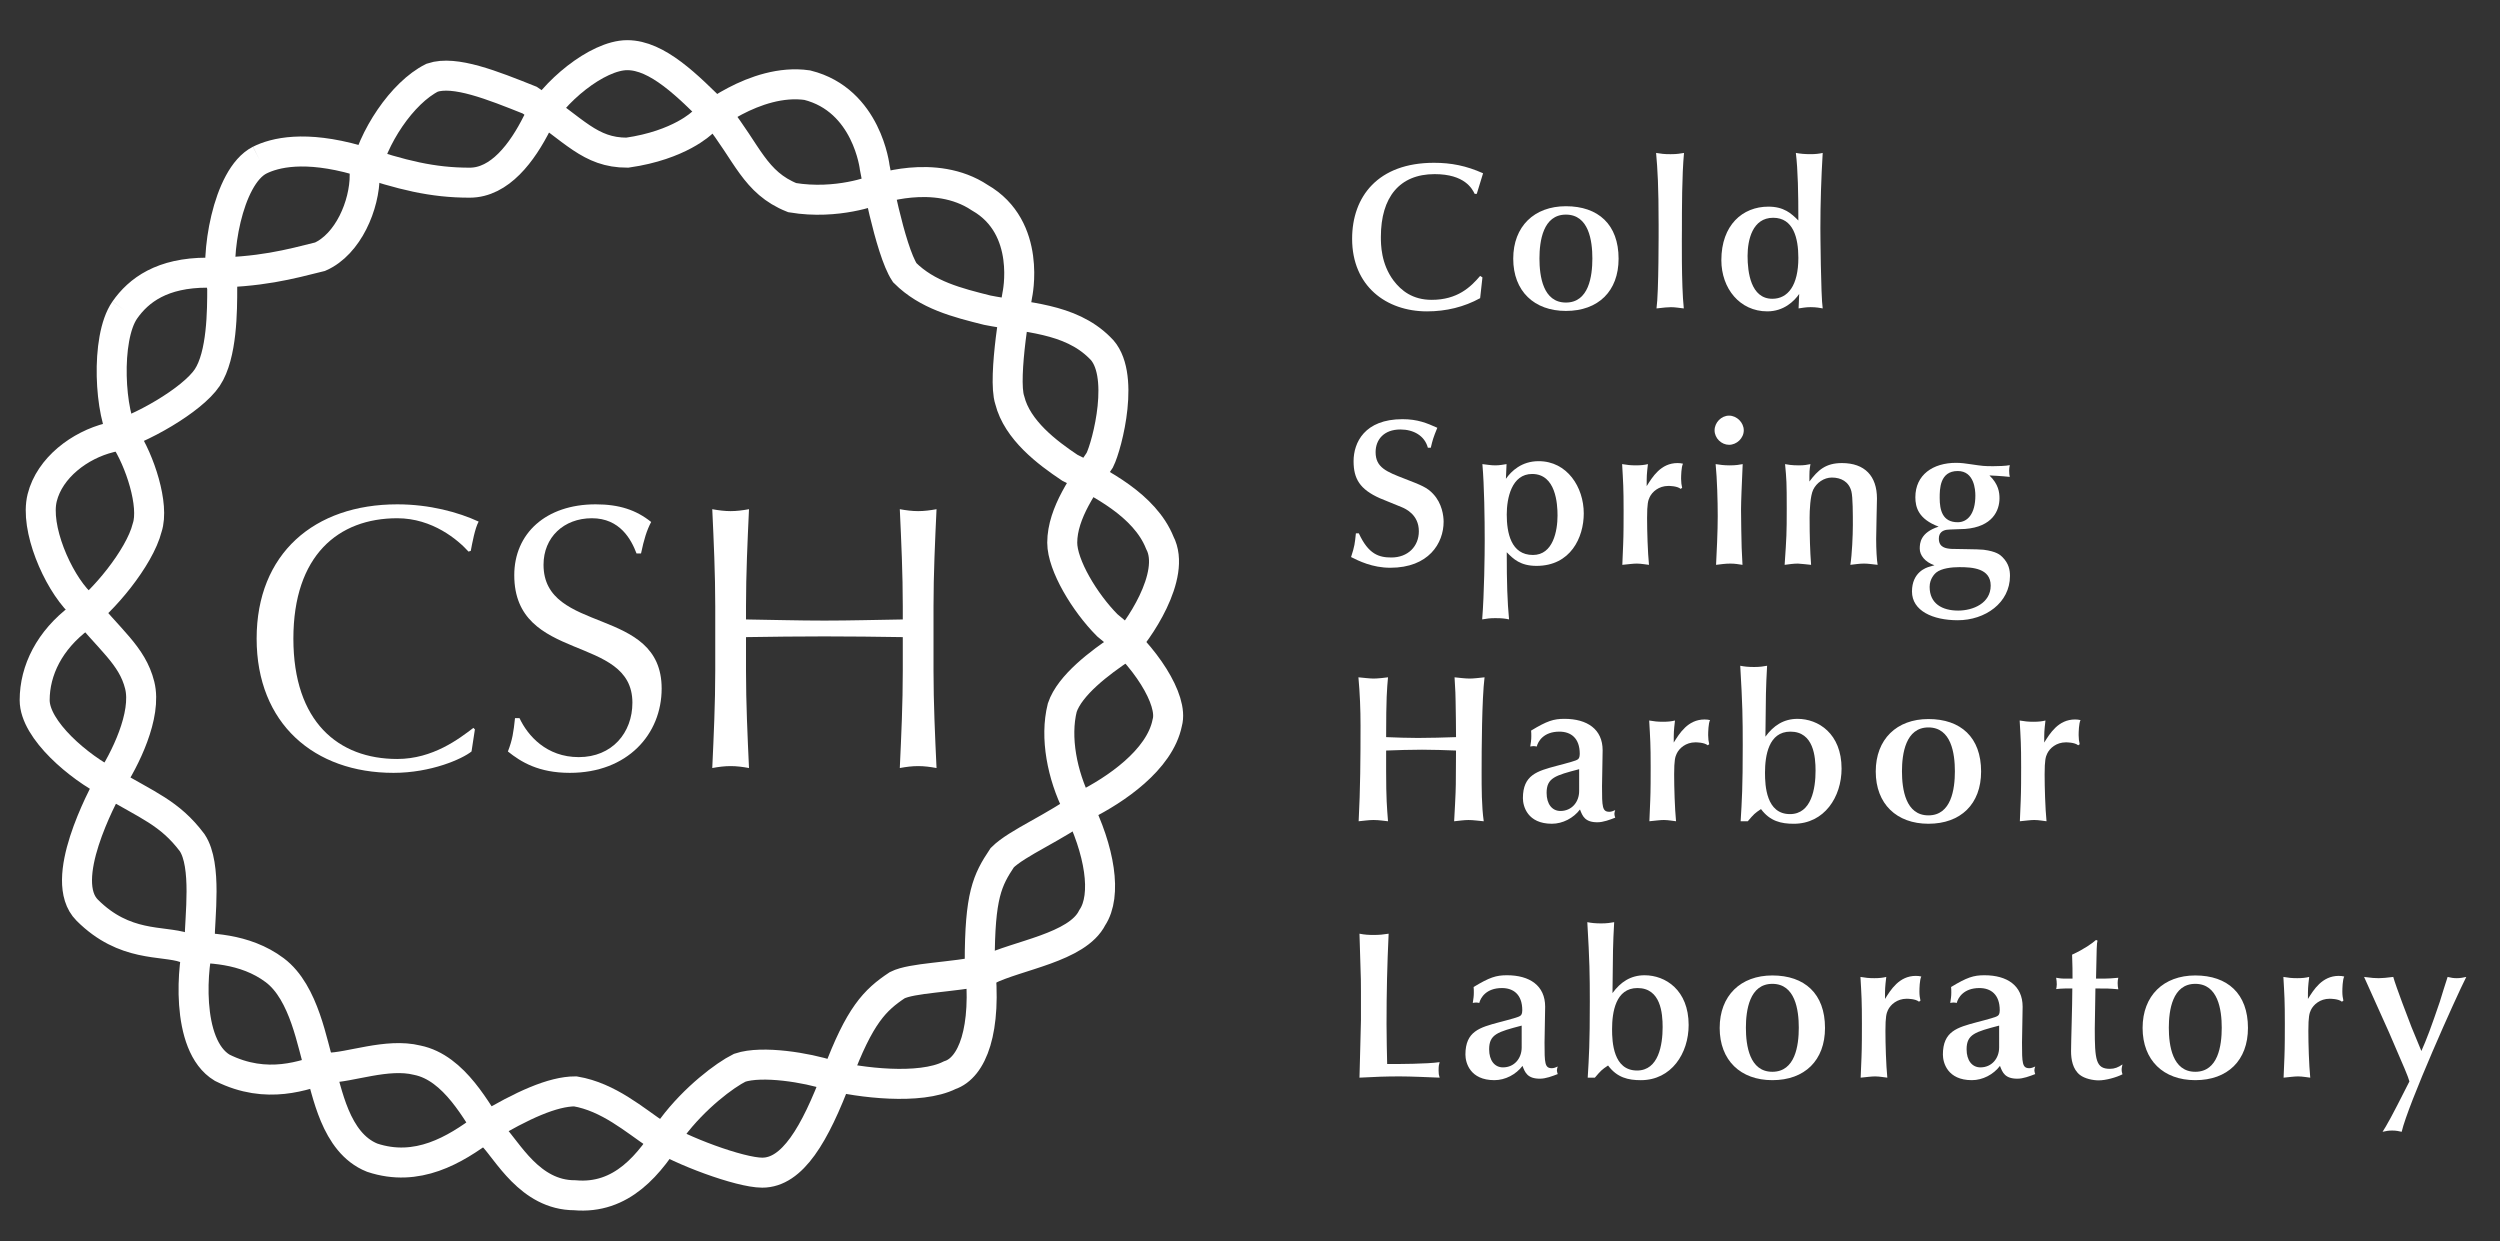 <?xml version="1.0" encoding="utf-8"?>
<!-- Generator: Adobe Illustrator 16.0.0, SVG Export Plug-In . SVG Version: 6.00 Build 0)  -->
<!DOCTYPE svg PUBLIC "-//W3C//DTD SVG 1.1//EN" "http://www.w3.org/Graphics/SVG/1.1/DTD/svg11.dtd">
<svg version="1.1" id="Layer_1" xmlns="http://www.w3.org/2000/svg" xmlns:xlink="http://www.w3.org/1999/xlink" x="0px" y="0px"
	 width="214.5px" height="106.5px" viewBox="0 0 214.5 106.5" enable-background="new 0 0 214.5 106.5" xml:space="preserve">
<rect x="0" y="0" width="214.5" height="106.5" fill="#333333" stroke="none"/>
<g>
	<g>
		<path fill="#FFFFFF" d="M126.707,16.632h-0.18c-0.215-0.432-0.846-1.692-3.439-1.692c-3.006,0-4.609,1.98-4.609,5.384
			c0,0.63,0,2.305,1.099,3.763c0.648,0.847,1.62,1.639,3.258,1.639c2.215,0,3.35-1.099,4.16-2.053l0.197,0.126l-0.197,1.783
			c-1.369,0.756-2.918,1.134-4.556,1.134c-3.511,0-6.428-2.179-6.428-6.229c0-3.619,2.215-6.519,7.023-6.519
			c1.477,0,2.771,0.253,4.213,0.9L126.707,16.632z"/>
		<path fill="#FFFFFF" d="M134.355,17.694c2.773,0,4.52,1.566,4.52,4.501c0,2.791-1.746,4.483-4.52,4.483
			c-2.719,0-4.52-1.692-4.52-4.483C129.836,19.423,131.637,17.694,134.355,17.694z M134.355,25.959c1.963,0,2.27-2.251,2.27-3.781
			s-0.307-3.764-2.27-3.764s-2.27,2.27-2.27,3.764C132.086,23.708,132.393,25.959,134.355,25.959z"/>
		<path fill="#FFFFFF" d="M143.336,13.229c0.594,0,0.793-0.054,1.152-0.107c-0.18,1.944-0.18,4.771-0.18,6.626
			c0,0.36-0.055,4.682,0.162,6.716c-0.359-0.036-0.721-0.108-1.098-0.108c-0.307,0-0.613,0.036-1.244,0.108
			c0.199-1.387,0.182-6.734,0.182-7.166c0-3.349-0.09-4.771-0.217-6.176C142.543,13.193,142.76,13.229,143.336,13.229z"/>
		<path fill="#FFFFFF" d="M154.371,25.221c-0.432,0.63-1.332,1.494-2.736,1.494c-2.359,0-3.943-1.963-3.943-4.394
			c0-3.007,1.818-4.591,4.033-4.591c1.332,0,1.963,0.576,2.574,1.188c0-2.323-0.035-4.304-0.215-5.798
			c0.396,0.072,0.756,0.107,1.277,0.107c0.379,0,0.721-0.035,1.027-0.107c-0.127,2.143-0.199,4.303-0.199,6.445
			c0,0.288,0.037,5.816,0.199,6.896c-0.18-0.036-0.576-0.108-1.027-0.108c-0.449,0-0.756,0.072-1.043,0.108L154.371,25.221z
			 M154.299,22.124c0-1.711-0.432-3.439-2.16-3.439c-1.783,0-2.197,1.908-2.197,3.277c0,1.386,0.271,3.673,2.125,3.673
			C153.398,25.635,154.299,24.5,154.299,22.124z"/>
		<path fill="#FFFFFF" d="M116.588,45.762c0.828,1.801,1.729,2.071,2.791,2.071c1.423,0,2.358-0.955,2.358-2.251
			c0-1.423-1.134-1.927-1.476-2.07c-0.505-0.217-1.351-0.54-1.855-0.757c-1.746-0.773-2.269-1.692-2.269-3.187
			c0-1.585,0.937-3.602,4.195-3.602c1.314,0,2.106,0.343,2.989,0.738c-0.359,0.883-0.396,1.026-0.559,1.711h-0.252
			c-0.269-1.026-1.224-1.566-2.358-1.566c-1.423,0-2.125,0.882-2.125,1.944c0,1.314,0.919,1.675,2.503,2.287
			c1.387,0.54,1.927,0.738,2.449,1.314c0.756,0.81,0.883,1.872,0.883,2.376c0,1.837-1.279,3.943-4.574,3.943
			c-1.549,0-2.719-0.594-3.367-0.918c0.307-0.937,0.324-1.171,0.414-2.035H116.588z"/>
		<path fill="#FFFFFF" d="M129.207,41.081c0.469-0.667,1.35-1.513,2.809-1.513c2.449,0,3.871,2.232,3.871,4.483
			c0,2.07-1.135,4.501-4.051,4.501c-1.387,0-1.998-0.594-2.557-1.17c0,2.665,0.053,4.231,0.197,5.762
			c-0.359-0.072-0.576-0.108-1.188-0.108c-0.432,0-0.703,0.036-1.117,0.108c0.18-2.233,0.217-5.636,0.217-6.734
			c0-1.908-0.037-4.735-0.199-6.59c0.344,0.036,0.721,0.108,1.1,0.108c0.414,0,0.701-0.072,0.973-0.108L129.207,41.081z
			 M131.457,40.667c-1.764,0-2.178,2.088-2.178,3.475c0,1.566,0.359,3.475,2.25,3.475c1.729,0,2.107-2.07,2.107-3.385
			C133.637,43.224,133.492,40.667,131.457,40.667z"/>
		<path fill="#FFFFFF" d="M139.268,46.698c0.037-0.792,0.037-2.179,0.037-2.881c0-1.963-0.037-2.412-0.127-3.997
			c0.414,0.072,0.721,0.108,1.189,0.108c0.432,0,0.738-0.036,1.025-0.108c-0.107,0.918-0.107,1.009-0.107,1.891
			c0.486-0.774,1.205-1.98,2.646-1.98c0.18,0,0.324,0.018,0.469,0.054c-0.145,0.271-0.162,1.045-0.162,1.297
			c0,0.288,0.035,0.558,0.09,0.773l-0.127,0.091c-0.307-0.253-0.973-0.253-1.062-0.253c-0.811,0-1.387,0.505-1.602,0.973
			c-0.127,0.271-0.217,0.54-0.217,1.782c0,1.152,0.055,2.899,0.162,4.016c-0.217-0.018-0.666-0.108-1.045-0.108
			c-0.305,0-0.701,0.055-1.242,0.108L139.268,46.698z"/>
		<path fill="#FFFFFF" d="M147.111,36.922c0-0.667,0.576-1.261,1.242-1.261s1.262,0.594,1.262,1.261
			c0,0.684-0.613,1.242-1.262,1.242S147.111,37.605,147.111,36.922z M147.328,46.519c0.035-0.919,0.053-1.566,0.053-2.232
			c0-1.279-0.053-3.205-0.18-4.466c0.361,0.054,0.686,0.108,1.207,0.108c0.539,0,0.828-0.055,1.115-0.108l-0.035,0.811
			c-0.035,0.756-0.107,2.431-0.107,3.079c0,0.792,0.035,2.646,0.053,3.276c0,0.234,0.072,1.261,0.072,1.477
			c-0.342-0.054-0.648-0.108-1.043-0.108c-0.414,0-0.811,0.055-1.225,0.108L147.328,46.519z"/>
		<path fill="#FFFFFF" d="M160.975,46.248c0,0.9,0.053,1.801,0.125,2.215c-0.396-0.036-0.773-0.108-1.17-0.108
			s-0.828,0.072-1.17,0.108c0.143-0.864,0.215-2.557,0.215-3.403c0-0.936,0-2.412-0.125-2.898c-0.217-0.847-0.9-1.188-1.676-1.188
			c-0.684,0-1.314,0.45-1.602,1.044c-0.252,0.522-0.307,1.765-0.307,2.377c0,1.639,0.037,2.845,0.127,4.069
			c-0.18-0.018-0.973-0.108-1.135-0.108c-0.359,0-0.756,0.055-1.135,0.108c0.162-2.395,0.18-2.665,0.18-4.808
			c0-2.286-0.018-2.503-0.143-3.835c0.18,0.036,0.539,0.108,1.188,0.108c0.486,0,0.703-0.055,0.99-0.108
			c-0.09,0.522-0.09,0.594-0.09,1.494c0.738-0.99,1.404-1.584,2.791-1.584c1.963,0,3.006,1.116,3.006,3.043
			C161.045,43.277,160.975,45.366,160.975,46.248z"/>
		<path fill="#FFFFFF" d="M170.693,40.793c0.791,0.756,0.863,1.476,0.863,1.962c0,1.045-0.594,2.449-2.953,2.629
			c-0.252,0.019-1.367,0.036-1.584,0.072c-0.324,0.054-0.666,0.234-0.666,0.756c0,0.774,0.613,0.847,1.08,0.883
			c0.217,0.018,2.322,0.018,2.756,0.072c1.098,0.144,1.422,0.432,1.619,0.63c0.559,0.558,0.648,1.134,0.648,1.62
			c0,2.305-2.125,3.799-4.482,3.799c-2.143,0-3.926-0.81-3.926-2.466c0-1.657,1.225-2.053,1.494-2.125l0.434-0.126
			c-0.811-0.271-1.262-0.864-1.262-1.423c0-0.485,0.055-1.386,1.621-1.891c-1.729-0.647-1.998-1.656-1.998-2.521
			c0-1.927,1.512-2.953,3.492-2.953c0.451,0,0.828,0.055,1.297,0.126c0.99,0.145,1.098,0.162,1.891,0.162
			c0.377,0,1.098-0.018,1.422-0.09c-0.035,0.181-0.055,0.288-0.055,0.469c0,0.216,0.02,0.396,0.055,0.54
			c-0.18-0.019-0.918-0.09-1.08-0.09L170.693,40.793z M170.801,50.245c0-1.477-1.549-1.584-2.682-1.584c-0.648,0-1.531,0.09-2,0.468
			c-0.107,0.09-0.557,0.522-0.557,1.225c0,1.44,1.08,2.034,2.447,2.034C169.289,52.388,170.801,51.758,170.801,50.245z
			 M169.486,42.521c0-0.486-0.09-2.107-1.512-2.107c-1.549,0-1.549,1.567-1.549,2.305c0,1.045,0.234,2.089,1.549,2.089
			C168.803,44.808,169.486,44.105,169.486,42.521z"/>
		<path fill="#FFFFFF" d="M124.926,64.396c-0.973-0.036-1.945-0.072-2.917-0.072c-1.026,0-2.053,0.036-3.079,0.072v1.8
			c0,2.323,0.072,3.133,0.162,4.268c-0.27-0.018-0.738-0.108-1.242-0.108c-0.433,0-0.847,0.072-1.278,0.108
			c0.144-2.737,0.162-5.456,0.162-8.192c0-1.404-0.055-2.772-0.181-4.159c0.36,0.036,1.009,0.108,1.297,0.108
			c0.342,0,1.008-0.072,1.242-0.108c-0.09,0.99-0.162,1.765-0.162,5.132c0.9,0.035,1.818,0.071,2.719,0.071
			c1.098,0,2.178-0.036,3.278-0.071c0-0.469-0.02-2.647-0.037-3.098c0-0.558-0.018-0.702-0.09-2.034
			c0.342,0.036,0.918,0.108,1.314,0.108c0.324,0,0.918-0.072,1.26-0.108c-0.232,1.872-0.252,6.229-0.252,8.103
			c0,1.422,0,2.953,0.182,4.249c-0.434-0.036-0.883-0.108-1.314-0.108c-0.379,0-0.848,0.072-1.225,0.108
			c0.018-0.324,0.143-2.503,0.143-3.169L124.926,64.396z"/>
		<path fill="#FFFFFF" d="M134.176,65.548c1.062-0.288,1.205-0.343,1.297-0.505c0.053-0.107,0.07-0.233,0.07-0.359
			c0-1.369-0.773-1.909-1.746-1.909c-1.367,0-1.836,0.847-1.943,1.278c-0.092-0.018-0.182-0.036-0.271-0.036
			s-0.197,0.019-0.287,0.036c0.053-0.342,0.09-0.576,0.09-0.882c0-0.162,0-0.324-0.018-0.486c1.367-0.828,1.926-1.008,2.861-1.008
			c1.945,0,3.277,0.882,3.277,2.7c0,0.666-0.053,2.485-0.053,3.079c0,1.765,0.018,2.196,0.629,2.196c0.18,0,0.342-0.071,0.504-0.144
			c-0.035,0.107-0.072,0.216-0.072,0.324c0,0.107,0.037,0.216,0.072,0.324c-0.467,0.18-1.025,0.396-1.529,0.396
			c-1.062,0-1.279-0.522-1.494-1.099c-0.559,0.738-1.477,1.225-2.414,1.225c-2.088,0-2.484-1.494-2.484-2.196
			c0-1.999,1.225-2.323,2.898-2.772L134.176,65.548z M135.49,65.997c-2.053,0.541-2.791,0.738-2.791,2.035
			c0,0.954,0.469,1.549,1.188,1.549c0.973,0,1.604-0.774,1.604-1.711V65.997z"/>
		<path fill="#FFFFFF" d="M141.59,68.698c0.037-0.792,0.037-2.179,0.037-2.881c0-1.963-0.037-2.412-0.127-3.997
			c0.414,0.072,0.721,0.108,1.189,0.108c0.432,0,0.738-0.036,1.025-0.108c-0.107,0.918-0.107,1.009-0.107,1.891
			c0.486-0.774,1.205-1.98,2.646-1.98c0.18,0,0.324,0.018,0.469,0.054c-0.145,0.271-0.162,1.045-0.162,1.297
			c0,0.288,0.035,0.558,0.09,0.773l-0.127,0.091c-0.307-0.253-0.973-0.253-1.062-0.253c-0.811,0-1.387,0.505-1.602,0.973
			c-0.127,0.271-0.217,0.54-0.217,1.782c0,1.152,0.055,2.899,0.162,4.016c-0.217-0.018-0.666-0.108-1.045-0.108
			c-0.305,0-0.701,0.055-1.242,0.108L141.59,68.698z"/>
		<path fill="#FFFFFF" d="M153.904,70.679c-1.082,0-2.035-0.216-2.811-1.26c-0.539,0.359-0.611,0.432-1.133,1.044h-0.613
			c0.109-1.818,0.18-2.881,0.18-6.5c0-2.358-0.018-3.511-0.215-6.842c0.359,0.072,0.701,0.107,1.205,0.107
			c0.506,0,0.793-0.054,1.1-0.107c-0.109,1.998-0.109,2.395-0.145,6.086c0.684-0.937,1.549-1.53,2.756-1.53
			c1.781,0,3.779,1.26,3.779,4.267C158.008,68.374,156.533,70.679,153.904,70.679z M155.775,66.124c0-1.188-0.162-3.35-2.16-3.35
			c-1.873,0-2.178,2.07-2.178,3.529c0,1.116,0.107,3.547,2.143,3.547C155.434,69.851,155.775,67.636,155.775,66.124z"/>
		<path fill="#FFFFFF" d="M165.459,61.694c2.773,0,4.52,1.566,4.52,4.501c0,2.791-1.746,4.483-4.52,4.483
			c-2.719,0-4.52-1.692-4.52-4.483C160.939,63.423,162.74,61.694,165.459,61.694z M165.459,69.959c1.963,0,2.27-2.251,2.27-3.781
			s-0.307-3.764-2.27-3.764s-2.27,2.27-2.27,3.764C163.189,67.708,163.496,69.959,165.459,69.959z"/>
		<path fill="#FFFFFF" d="M173.377,68.698c0.037-0.792,0.037-2.179,0.037-2.881c0-1.963-0.037-2.412-0.127-3.997
			c0.414,0.072,0.721,0.108,1.189,0.108c0.432,0,0.738-0.036,1.025-0.108c-0.107,0.918-0.107,1.009-0.107,1.891
			c0.486-0.774,1.205-1.98,2.646-1.98c0.18,0,0.324,0.018,0.469,0.054c-0.145,0.271-0.162,1.045-0.162,1.297
			c0,0.288,0.035,0.558,0.09,0.773l-0.127,0.091c-0.307-0.253-0.973-0.253-1.062-0.253c-0.811,0-1.387,0.505-1.602,0.973
			c-0.127,0.271-0.217,0.54-0.217,1.782c0,1.152,0.055,2.899,0.162,4.016c-0.217-0.018-0.666-0.108-1.045-0.108
			c-0.305,0-0.701,0.055-1.242,0.108L173.377,68.698z"/>
		<path fill="#FFFFFF" d="M116.769,85.026c0-0.792,0-0.972-0.055-2.574c-0.018-0.378-0.054-1.999-0.071-2.341
			c0.45,0.09,0.792,0.108,1.242,0.108s0.811-0.036,1.26-0.108c-0.126,2.719-0.18,4.987-0.18,7.76c0,1.261,0.036,2.431,0.054,3.422
			h0.324c0.522,0,3.115,0,4.178-0.162c-0.055,0.197-0.09,0.306-0.09,0.72c0,0.271,0.018,0.378,0.09,0.612
			c-0.92-0.036-2.467-0.108-3.44-0.108c-1.152,0-2.124,0.036-3.438,0.108c0-0.288,0.126-4.466,0.126-4.915V85.026z"/>
		<path fill="#FFFFFF" d="M129.244,87.548c1.062-0.288,1.205-0.343,1.297-0.505c0.053-0.107,0.07-0.233,0.07-0.359
			c0-1.369-0.773-1.909-1.746-1.909c-1.367,0-1.836,0.847-1.943,1.278c-0.092-0.018-0.182-0.036-0.271-0.036
			s-0.197,0.019-0.287,0.036c0.053-0.342,0.09-0.576,0.09-0.882c0-0.162,0-0.324-0.018-0.486c1.367-0.828,1.926-1.008,2.861-1.008
			c1.945,0,3.277,0.882,3.277,2.7c0,0.666-0.053,2.485-0.053,3.079c0,1.765,0.018,2.196,0.629,2.196c0.18,0,0.342-0.071,0.504-0.144
			c-0.035,0.107-0.072,0.216-0.072,0.324c0,0.107,0.037,0.216,0.072,0.324c-0.467,0.18-1.025,0.396-1.529,0.396
			c-1.062,0-1.279-0.522-1.494-1.099c-0.559,0.738-1.477,1.225-2.414,1.225c-2.088,0-2.484-1.494-2.484-2.196
			c0-1.999,1.225-2.323,2.898-2.772L129.244,87.548z M130.559,87.997c-2.053,0.541-2.791,0.738-2.791,2.035
			c0,0.954,0.469,1.549,1.188,1.549c0.973,0,1.604-0.774,1.604-1.711V87.997z"/>
		<path fill="#FFFFFF" d="M140.783,92.679c-1.082,0-2.035-0.216-2.811-1.26c-0.539,0.359-0.611,0.432-1.133,1.044h-0.613
			c0.109-1.818,0.18-2.881,0.18-6.5c0-2.358-0.018-3.511-0.215-6.842c0.359,0.072,0.701,0.107,1.205,0.107
			c0.506,0,0.793-0.054,1.1-0.107c-0.109,1.998-0.109,2.395-0.145,6.086c0.684-0.937,1.549-1.53,2.756-1.53
			c1.781,0,3.779,1.26,3.779,4.267C144.887,90.374,143.412,92.679,140.783,92.679z M142.654,88.124c0-1.188-0.162-3.35-2.16-3.35
			c-1.873,0-2.178,2.07-2.178,3.529c0,1.116,0.107,3.547,2.143,3.547C142.312,91.851,142.654,89.636,142.654,88.124z"/>
		<path fill="#FFFFFF" d="M152.066,83.694c2.773,0,4.52,1.566,4.52,4.501c0,2.791-1.746,4.483-4.52,4.483
			c-2.719,0-4.518-1.692-4.518-4.483C147.549,85.423,149.348,83.694,152.066,83.694z M152.066,91.959c1.963,0,2.27-2.251,2.27-3.781
			s-0.307-3.764-2.27-3.764c-1.961,0-2.268,2.27-2.268,3.764C149.799,89.708,150.105,91.959,152.066,91.959z"/>
		<path fill="#FFFFFF" d="M159.717,90.698c0.035-0.792,0.035-2.179,0.035-2.881c0-1.963-0.035-2.412-0.125-3.997
			c0.414,0.072,0.719,0.108,1.188,0.108c0.432,0,0.738-0.036,1.027-0.108c-0.109,0.918-0.109,1.009-0.109,1.891
			c0.486-0.774,1.207-1.98,2.646-1.98c0.182,0,0.324,0.018,0.469,0.054c-0.145,0.271-0.162,1.045-0.162,1.297
			c0,0.288,0.037,0.558,0.09,0.773l-0.125,0.091c-0.307-0.253-0.973-0.253-1.062-0.253c-0.811,0-1.387,0.505-1.604,0.973
			c-0.125,0.271-0.215,0.54-0.215,1.782c0,1.152,0.053,2.899,0.162,4.016c-0.217-0.018-0.666-0.108-1.045-0.108
			c-0.307,0-0.703,0.055-1.242,0.108L159.717,90.698z"/>
		<path fill="#FFFFFF" d="M170.211,87.548c1.062-0.288,1.205-0.343,1.297-0.505c0.053-0.107,0.07-0.233,0.07-0.359
			c0-1.369-0.773-1.909-1.746-1.909c-1.367,0-1.836,0.847-1.943,1.278c-0.092-0.018-0.182-0.036-0.271-0.036
			s-0.197,0.019-0.287,0.036c0.053-0.342,0.09-0.576,0.09-0.882c0-0.162,0-0.324-0.018-0.486c1.367-0.828,1.926-1.008,2.861-1.008
			c1.945,0,3.277,0.882,3.277,2.7c0,0.666-0.053,2.485-0.053,3.079c0,1.765,0.018,2.196,0.629,2.196c0.18,0,0.342-0.071,0.504-0.144
			c-0.035,0.107-0.072,0.216-0.072,0.324c0,0.107,0.037,0.216,0.072,0.324c-0.467,0.18-1.025,0.396-1.529,0.396
			c-1.062,0-1.279-0.522-1.494-1.099c-0.559,0.738-1.477,1.225-2.414,1.225c-2.088,0-2.484-1.494-2.484-2.196
			c0-1.999,1.225-2.323,2.898-2.772L170.211,87.548z M171.525,87.997c-2.053,0.541-2.791,0.738-2.791,2.035
			c0,0.954,0.469,1.549,1.188,1.549c0.973,0,1.604-0.774,1.604-1.711V87.997z"/>
		<path fill="#FFFFFF" d="M179.967,80.705c-0.072,0.252-0.072,0.559-0.127,3.259c0.811,0,0.92,0,1.242-0.018l0.668-0.054
			c-0.037,0.162-0.055,0.27-0.055,0.45c0,0.197,0.018,0.359,0.055,0.54c-0.775-0.072-0.973-0.072-1.963-0.072
			c0,0.774-0.055,2.701-0.055,3.457c0,2.665,0.09,3.439,1.297,3.439c0.396,0,0.721-0.126,1.08-0.379
			c-0.018,0.091-0.072,0.288-0.072,0.433c0,0.18,0.037,0.288,0.072,0.414c-0.521,0.271-1.441,0.522-2.035,0.522
			c-0.504,0-1.205-0.145-1.619-0.469c-0.613-0.485-0.758-1.314-0.758-2.034c0-0.792,0.109-3.943,0.109-5.384h-0.541
			c-0.342,0-0.631,0.036-0.846,0.054c0.018-0.09,0.053-0.216,0.053-0.396c0-0.198-0.018-0.36-0.053-0.576
			c0.125,0.018,0.377,0.071,0.611,0.071h0.793c0-0.504,0-1.224-0.037-2.052c1.027-0.469,1.729-0.973,2.053-1.261L179.967,80.705z"/>
		<path fill="#FFFFFF" d="M188.355,83.694c2.773,0,4.52,1.566,4.52,4.501c0,2.791-1.746,4.483-4.52,4.483
			c-2.719,0-4.52-1.692-4.52-4.483C183.836,85.423,185.637,83.694,188.355,83.694z M188.355,91.959c1.963,0,2.27-2.251,2.27-3.781
			s-0.307-3.764-2.27-3.764s-2.27,2.27-2.27,3.764C186.086,89.708,186.393,91.959,188.355,91.959z"/>
		<path fill="#FFFFFF" d="M196.004,90.698c0.035-0.792,0.035-2.179,0.035-2.881c0-1.963-0.035-2.412-0.125-3.997
			c0.414,0.072,0.719,0.108,1.188,0.108c0.432,0,0.738-0.036,1.027-0.108c-0.109,0.918-0.109,1.009-0.109,1.891
			c0.486-0.774,1.207-1.98,2.646-1.98c0.182,0,0.324,0.018,0.469,0.054c-0.145,0.271-0.162,1.045-0.162,1.297
			c0,0.288,0.037,0.558,0.09,0.773l-0.125,0.091c-0.307-0.253-0.973-0.253-1.062-0.253c-0.811,0-1.387,0.505-1.604,0.973
			c-0.125,0.271-0.215,0.54-0.215,1.782c0,1.152,0.053,2.899,0.162,4.016c-0.217-0.018-0.666-0.108-1.045-0.108
			c-0.307,0-0.703,0.055-1.242,0.108L196.004,90.698z"/>
		<path fill="#FFFFFF" d="M207.754,90.176l0.324-0.756c0.396-0.918,1.242-3.421,1.26-3.475c0.182-0.595,0.469-1.531,0.668-2.125
			c0.287,0.072,0.504,0.108,0.791,0.108c0.307,0,0.559-0.055,0.811-0.108c-0.918,1.801-4.988,10.911-5.545,13.288
			c-0.234-0.054-0.469-0.108-0.811-0.108c-0.289,0-0.523,0.036-0.828,0.108l0.287-0.469c0.379-0.611,1.566-2.952,2.018-3.853
			c-0.162-0.54-0.324-0.9-1.746-4.195l-2.145-4.771c0.631,0.09,0.973,0.108,1.262,0.108c0.287,0,0.684-0.036,1.242-0.108
			c0.197,0.738,1.369,3.817,1.566,4.304L207.754,90.176z"/>
	</g>
	<g>
		<g>
			<path fill-rule="evenodd" clip-rule="evenodd" fill="none" stroke="#FFFFFF" stroke-width="2.574" d="M10.699,26.612
				c1.2-1.723,3.219-3.217,7.08-3.217c4.504,0,7.106-0.727,9.681-1.369c2.413-1.067,3.833-4.426,3.833-6.998
				c0.643-3.22,3.219-7.078,5.792-8.364c1.929-0.646,5.148,0.642,8.366,1.929c3.86,2.574,5.147,4.506,8.366,4.506
				c4.505-0.644,6.436-2.573,6.436-2.573s4.503-3.861,9.009-3.22c5.149,1.287,5.793,7.077,5.793,7.077s1.286,7.083,2.573,9.013
				c1.932,1.931,4.506,2.571,7.078,3.217c3.218,0.645,7.08,0.645,9.655,3.218c2.28,2.09,0.642,8.364,0,9.652
				c-1.288,1.93-3.22,4.504-3.22,7.08c0,1.932,1.932,5.146,3.861,7.082c3.219,2.569,5.7,6.409,5.149,8.364
				c-0.644,3.217-4.505,5.791-7.079,7.078c-2.574,1.928-5.792,3.217-7.08,4.502c-1.287,1.936-1.93,3.217-1.93,9.012
				c0.643,5.789-0.643,9.012-2.573,9.65c-2.575,1.291-7.724,0.646-10.298,0c-1.93-0.639-5.792-1.287-7.722-0.639
				c-1.288,0.639-3.861,2.572-5.792,5.145c-1.931,3.219-4.354,6.156-8.367,5.795c-3.86,0-5.791-3.867-7.078-5.15
				c-1.287-1.928-3.219-5.789-6.435-6.438c-2.575-0.641-5.793,0.648-7.725,0.648c-1.93,0.639-5.147,1.93-9.008,0
				c-3.219-1.934-2.574-9.012-1.932-10.941c0-1.936,0.645-6.436-0.642-8.367c-1.932-2.574-3.863-3.217-7.08-5.148
				c-2.574-1.287-6.435-4.508-6.435-7.082c0-2.57,1.287-5.148,3.861-7.077c1.93-1.287,5.147-5.146,5.791-7.72
				c0.644-1.934-0.644-5.794-1.93-7.724C9.413,35.622,9.018,29.046,10.699,26.612"/>
			<path fill-rule="evenodd" clip-rule="evenodd" fill="none" stroke="#FFFFFF" stroke-width="2.574" d="M22.283,13.739
				c1.288-0.641,3.861-1.284,8.365,0c3.863,1.289,6.437,1.935,9.654,1.935c2.575,0,4.505-2.575,5.792-5.148
				c1.288-2.575,5.149-5.793,7.723-5.793c2.574,0,5.149,2.573,7.723,5.147c2.574,3.219,3.215,5.794,6.433,7.079
				c3.864,0.642,7.082-0.644,7.082-0.644s5.148-1.933,9.009,0.644c4.505,2.574,3.218,8.367,3.218,8.367s-1.288,7.076-0.645,9.007
				c0.645,2.575,3.217,4.506,5.149,5.797c2.575,1.282,6.436,3.213,7.723,6.433c1.477,2.815-1.931,7.721-3.219,9.008
				c-1.929,1.287-4.504,3.219-5.148,5.148c-0.643,2.57,0,5.791,1.287,8.367c1.933,3.859,2.574,7.719,1.289,9.648
				c-1.289,2.578-6.437,3.221-9.012,4.51c-3.216,0.645-6.434,0.645-7.721,1.285c-1.931,1.287-3.219,2.572-5.148,7.721
				c-1.931,5.15-3.864,8.365-6.437,8.365c-1.93,0-7.078-1.932-9.009-3.215c-1.93-1.287-4.174-3.279-7.03-3.76
				c-1.93,0-4.554,1.184-7.772,3.115c-2.575,1.928-5.79,3.859-9.653,2.576c-3.217-1.285-3.861-5.791-4.504-7.721
				c-0.645-1.934-1.288-6.438-3.861-8.367c-2.574-1.932-5.792-1.932-7.723-1.932c-1.93-0.643-5.148,0-8.366-3.219
				c-2.575-2.57,1.287-9.654,1.931-10.939c1.287-1.93,3.217-5.793,2.573-8.365c-0.644-2.576-2.573-3.865-5.147-7.081
				c-1.932-1.929-3.861-6.433-3.218-9.008c0.644-2.571,3.218-4.507,5.792-5.148c2.573-0.645,7.08-3.22,8.367-5.15
				c1.287-1.93,1.287-5.79,1.287-7.722C18.423,22.105,19.496,15.148,22.283,13.739"/>
		</g>
		<g>
			<path fill="#FFFFFF" d="M40.457,64.477c-0.804,0.643-3.476,1.834-6.695,1.834c-6.788,0-11.743-4.215-11.743-11.518
				c0-7.305,4.956-11.521,12.065-11.521c2.769,0,5.246,0.675,6.984,1.481c-0.321,0.579-0.546,1.833-0.676,2.512l-0.193,0.062
				c-0.901-0.999-3.089-2.862-6.115-2.862c-5.05,0-8.912,3.184-8.912,10.329c0,7.141,3.862,10.326,8.912,10.326
				c3.058,0,5.312-1.738,6.533-2.668l0.129,0.129L40.457,64.477z"/>
			<path fill="#FFFFFF" d="M44.573,61.615c0.708,1.51,2.317,3.346,5.085,3.346c2.864,0,4.602-2.092,4.602-4.668
				c0-5.92-10.136-3.377-10.136-10.942c0-3.571,2.703-6.079,6.981-6.079c2.028,0,3.477,0.482,4.764,1.513
				c-0.386,0.739-0.61,1.478-0.869,2.703h-0.385c-0.451-1.192-1.417-3.023-3.831-3.023c-2.414,0-4.149,1.641-4.149,3.988
				c0,6.018,10.135,3.507,10.135,10.622c0,3.922-2.93,7.236-7.883,7.236c-2.672,0-4.184-0.93-5.31-1.834
				c0.387-0.998,0.482-1.641,0.61-2.861H44.573z"/>
			<path fill="#FFFFFF" d="M77.459,52.026c0-2.769-0.127-5.567-0.256-8.337c0.545,0.099,1.061,0.165,1.576,0.165
				c0.514,0,1.029-0.066,1.576-0.165c-0.129,2.77-0.259,5.568-0.259,8.337v5.535c0,2.766,0.13,5.564,0.259,8.336
				c-0.547-0.102-1.062-0.166-1.576-0.166c-0.516,0-1.031,0.064-1.576,0.166c0.129-2.771,0.256-5.57,0.256-8.336v-2.896
				c-2.252-0.035-4.473-0.062-6.726-0.062c-2.251,0-4.472,0.027-6.726,0.062v2.896c0,2.766,0.13,5.564,0.257,8.336
				c-0.547-0.102-1.061-0.166-1.576-0.166c-0.516,0-1.03,0.064-1.576,0.166c0.127-2.771,0.256-5.57,0.256-8.336v-5.535
				c0-2.769-0.128-5.567-0.256-8.337c0.545,0.099,1.06,0.165,1.576,0.165c0.515,0,1.029-0.066,1.576-0.165
				c-0.127,2.77-0.257,5.568-0.257,8.337v1.123c2.253,0.032,4.475,0.098,6.726,0.098c2.253,0,4.474-0.065,6.726-0.098V52.026z"/>
		</g>
	</g>
</g>
</svg>
